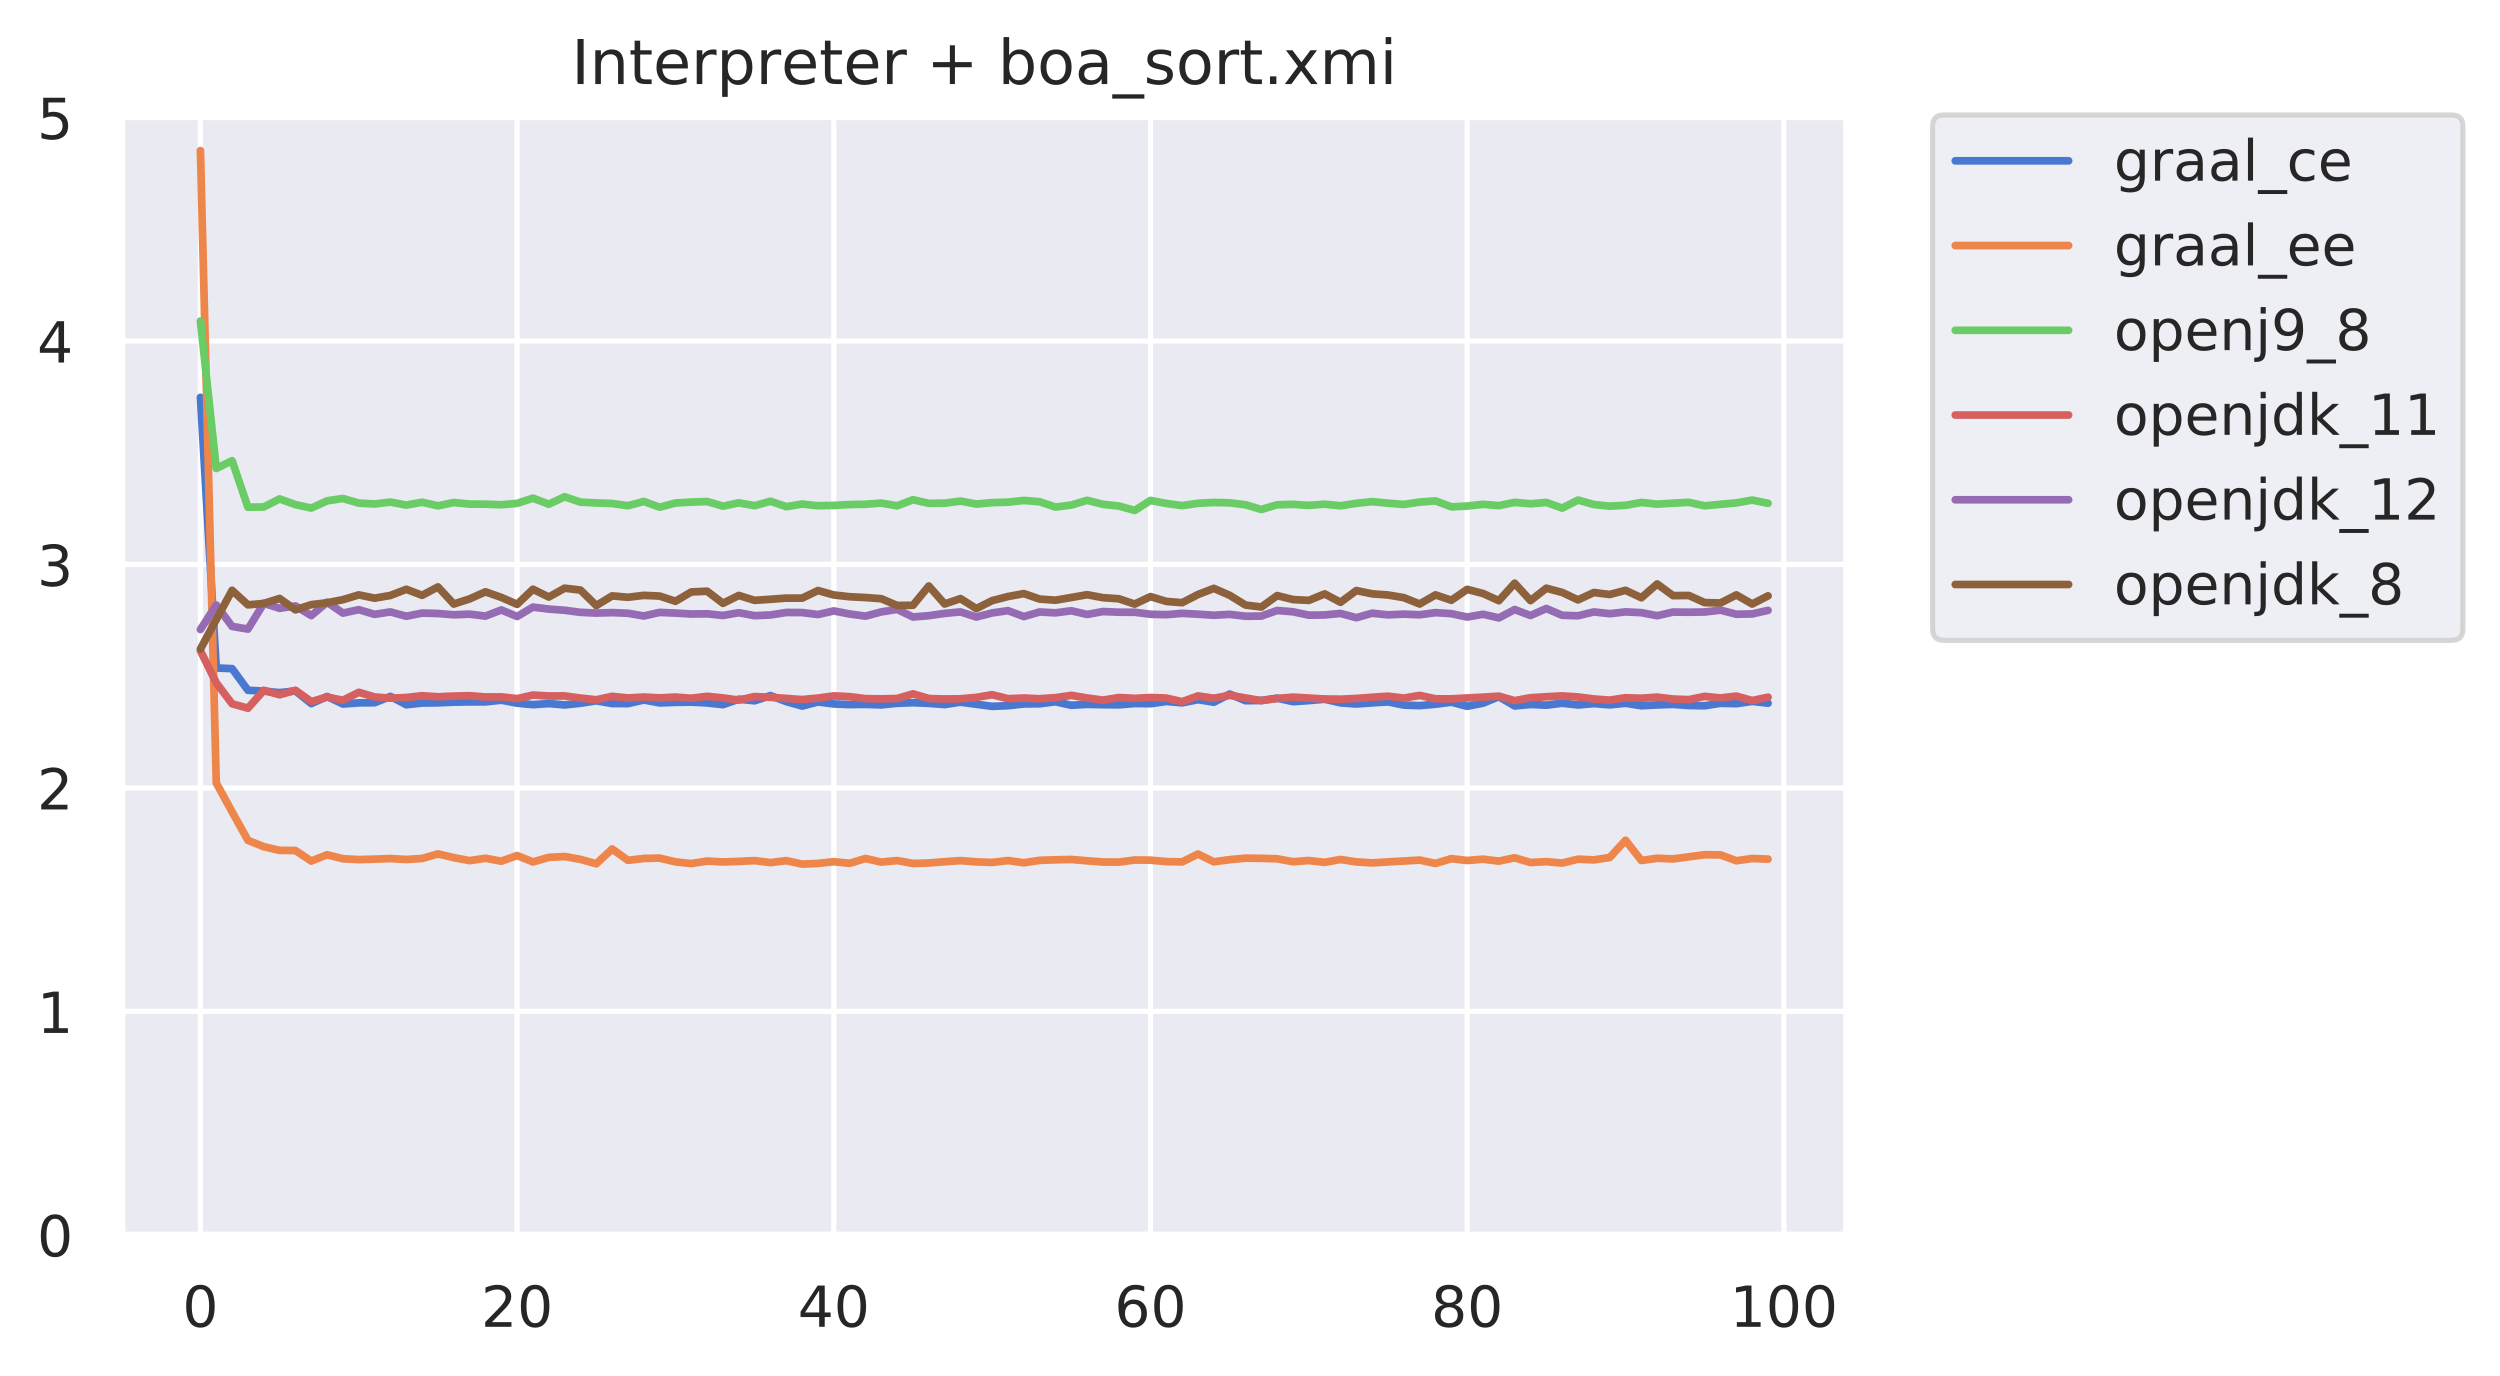 <?xml version="1.0" encoding="utf-8" standalone="no"?>
<!DOCTYPE svg PUBLIC "-//W3C//DTD SVG 1.1//EN"
  "http://www.w3.org/Graphics/SVG/1.1/DTD/svg11.dtd">
<!-- Created with matplotlib (https://matplotlib.org/) -->
<svg height="267.104pt" version="1.1" viewBox="0 0 485.399 267.104" width="485.399pt" xmlns="http://www.w3.org/2000/svg" xmlns:xlink="http://www.w3.org/1999/xlink">
 <defs>
  <style type="text/css">
*{stroke-linecap:butt;stroke-linejoin:round;}
  </style>
 </defs>
 <g id="figure_1">
  <g id="patch_1">
   <path d="M 0 267.104 
L 485.399 267.104 
L 485.399 0 
L 0 0 
z
" style="fill:#ffffff;"/>
  </g>
  <g id="axes_1">
   <g id="patch_2">
    <path d="M 23.699 239.758 
L 358.499 239.758 
L 358.499 22.318 
L 23.699 22.318 
z
" style="fill:#eaeaf2;"/>
   </g>
   <g id="matplotlib.axis_1">
    <g id="xtick_1">
     <g id="line2d_1">
      <path clip-path="url(#pc910344247)" d="M 38.917 239.758 
L 38.917 22.318 
" style="fill:none;stroke:#ffffff;stroke-linecap:round;"/>
     </g>
     <g id="text_1">
      <!-- 0 -->
      <defs>
       <path d="M 31.781 66.406 
Q 24.172 66.406 20.328 58.906 
Q 16.5 51.422 16.5 36.375 
Q 16.5 21.391 20.328 13.891 
Q 24.172 6.391 31.781 6.391 
Q 39.453 6.391 43.281 13.891 
Q 47.125 21.391 47.125 36.375 
Q 47.125 51.422 43.281 58.906 
Q 39.453 66.406 31.781 66.406 
z
M 31.781 74.219 
Q 44.047 74.219 50.516 64.516 
Q 56.984 54.828 56.984 36.375 
Q 56.984 17.969 50.516 8.266 
Q 44.047 -1.422 31.781 -1.422 
Q 19.531 -1.422 13.062 8.266 
Q 6.594 17.969 6.594 36.375 
Q 6.594 54.828 13.062 64.516 
Q 19.531 74.219 31.781 74.219 
z
" id="DejaVuSans-48"/>
      </defs>
      <g style="fill:#262626;" transform="translate(35.418 257.616)scale(0.11 -0.11)">
       <use xlink:href="#DejaVuSans-48"/>
      </g>
     </g>
    </g>
    <g id="xtick_2">
     <g id="line2d_2">
      <path clip-path="url(#pc910344247)" d="M 100.405 239.758 
L 100.405 22.318 
" style="fill:none;stroke:#ffffff;stroke-linecap:round;"/>
     </g>
     <g id="text_2">
      <!-- 20 -->
      <defs>
       <path d="M 19.188 8.297 
L 53.609 8.297 
L 53.609 0 
L 7.328 0 
L 7.328 8.297 
Q 12.938 14.109 22.625 23.891 
Q 32.328 33.688 34.812 36.531 
Q 39.547 41.844 41.422 45.531 
Q 43.312 49.219 43.312 52.781 
Q 43.312 58.594 39.234 62.25 
Q 35.156 65.922 28.609 65.922 
Q 23.969 65.922 18.812 64.312 
Q 13.672 62.703 7.812 59.422 
L 7.812 69.391 
Q 13.766 71.781 18.938 73 
Q 24.125 74.219 28.422 74.219 
Q 39.75 74.219 46.484 68.547 
Q 53.219 62.891 53.219 53.422 
Q 53.219 48.922 51.531 44.891 
Q 49.859 40.875 45.406 35.406 
Q 44.188 33.984 37.641 27.219 
Q 31.109 20.453 19.188 8.297 
z
" id="DejaVuSans-50"/>
      </defs>
      <g style="fill:#262626;" transform="translate(93.406 257.616)scale(0.11 -0.11)">
       <use xlink:href="#DejaVuSans-50"/>
       <use x="63.623" xlink:href="#DejaVuSans-48"/>
      </g>
     </g>
    </g>
    <g id="xtick_3">
     <g id="line2d_3">
      <path clip-path="url(#pc910344247)" d="M 161.892 239.758 
L 161.892 22.318 
" style="fill:none;stroke:#ffffff;stroke-linecap:round;"/>
     </g>
     <g id="text_3">
      <!-- 40 -->
      <defs>
       <path d="M 37.797 64.312 
L 12.891 25.391 
L 37.797 25.391 
z
M 35.203 72.906 
L 47.609 72.906 
L 47.609 25.391 
L 58.016 25.391 
L 58.016 17.188 
L 47.609 17.188 
L 47.609 0 
L 37.797 0 
L 37.797 17.188 
L 4.891 17.188 
L 4.891 26.703 
z
" id="DejaVuSans-52"/>
      </defs>
      <g style="fill:#262626;" transform="translate(154.893 257.616)scale(0.11 -0.11)">
       <use xlink:href="#DejaVuSans-52"/>
       <use x="63.623" xlink:href="#DejaVuSans-48"/>
      </g>
     </g>
    </g>
    <g id="xtick_4">
     <g id="line2d_4">
      <path clip-path="url(#pc910344247)" d="M 223.38 239.758 
L 223.38 22.318 
" style="fill:none;stroke:#ffffff;stroke-linecap:round;"/>
     </g>
     <g id="text_4">
      <!-- 60 -->
      <defs>
       <path d="M 33.016 40.375 
Q 26.375 40.375 22.484 35.828 
Q 18.609 31.297 18.609 23.391 
Q 18.609 15.531 22.484 10.953 
Q 26.375 6.391 33.016 6.391 
Q 39.656 6.391 43.531 10.953 
Q 47.406 15.531 47.406 23.391 
Q 47.406 31.297 43.531 35.828 
Q 39.656 40.375 33.016 40.375 
z
M 52.594 71.297 
L 52.594 62.312 
Q 48.875 64.062 45.094 64.984 
Q 41.312 65.922 37.594 65.922 
Q 27.828 65.922 22.672 59.328 
Q 17.531 52.734 16.797 39.406 
Q 19.672 43.656 24.016 45.922 
Q 28.375 48.188 33.594 48.188 
Q 44.578 48.188 50.953 41.516 
Q 57.328 34.859 57.328 23.391 
Q 57.328 12.156 50.688 5.359 
Q 44.047 -1.422 33.016 -1.422 
Q 20.359 -1.422 13.672 8.266 
Q 6.984 17.969 6.984 36.375 
Q 6.984 53.656 15.188 63.938 
Q 23.391 74.219 37.203 74.219 
Q 40.922 74.219 44.703 73.484 
Q 48.484 72.75 52.594 71.297 
z
" id="DejaVuSans-54"/>
      </defs>
      <g style="fill:#262626;" transform="translate(216.381 257.616)scale(0.11 -0.11)">
       <use xlink:href="#DejaVuSans-54"/>
       <use x="63.623" xlink:href="#DejaVuSans-48"/>
      </g>
     </g>
    </g>
    <g id="xtick_5">
     <g id="line2d_5">
      <path clip-path="url(#pc910344247)" d="M 284.867 239.758 
L 284.867 22.318 
" style="fill:none;stroke:#ffffff;stroke-linecap:round;"/>
     </g>
     <g id="text_5">
      <!-- 80 -->
      <defs>
       <path d="M 31.781 34.625 
Q 24.75 34.625 20.719 30.859 
Q 16.703 27.094 16.703 20.516 
Q 16.703 13.922 20.719 10.156 
Q 24.75 6.391 31.781 6.391 
Q 38.812 6.391 42.859 10.172 
Q 46.922 13.969 46.922 20.516 
Q 46.922 27.094 42.891 30.859 
Q 38.875 34.625 31.781 34.625 
z
M 21.922 38.812 
Q 15.578 40.375 12.031 44.719 
Q 8.5 49.078 8.5 55.328 
Q 8.5 64.062 14.719 69.141 
Q 20.953 74.219 31.781 74.219 
Q 42.672 74.219 48.875 69.141 
Q 55.078 64.062 55.078 55.328 
Q 55.078 49.078 51.531 44.719 
Q 48 40.375 41.703 38.812 
Q 48.828 37.156 52.797 32.312 
Q 56.781 27.484 56.781 20.516 
Q 56.781 9.906 50.312 4.234 
Q 43.844 -1.422 31.781 -1.422 
Q 19.734 -1.422 13.25 4.234 
Q 6.781 9.906 6.781 20.516 
Q 6.781 27.484 10.781 32.312 
Q 14.797 37.156 21.922 38.812 
z
M 18.312 54.391 
Q 18.312 48.734 21.844 45.562 
Q 25.391 42.391 31.781 42.391 
Q 38.141 42.391 41.719 45.562 
Q 45.312 48.734 45.312 54.391 
Q 45.312 60.062 41.719 63.234 
Q 38.141 66.406 31.781 66.406 
Q 25.391 66.406 21.844 63.234 
Q 18.312 60.062 18.312 54.391 
z
" id="DejaVuSans-56"/>
      </defs>
      <g style="fill:#262626;" transform="translate(277.869 257.616)scale(0.11 -0.11)">
       <use xlink:href="#DejaVuSans-56"/>
       <use x="63.623" xlink:href="#DejaVuSans-48"/>
      </g>
     </g>
    </g>
    <g id="xtick_6">
     <g id="line2d_6">
      <path clip-path="url(#pc910344247)" d="M 346.355 239.758 
L 346.355 22.318 
" style="fill:none;stroke:#ffffff;stroke-linecap:round;"/>
     </g>
     <g id="text_6">
      <!-- 100 -->
      <defs>
       <path d="M 12.406 8.297 
L 28.516 8.297 
L 28.516 63.922 
L 10.984 60.406 
L 10.984 69.391 
L 28.422 72.906 
L 38.281 72.906 
L 38.281 8.297 
L 54.391 8.297 
L 54.391 0 
L 12.406 0 
z
" id="DejaVuSans-49"/>
      </defs>
      <g style="fill:#262626;" transform="translate(335.857 257.616)scale(0.11 -0.11)">
       <use xlink:href="#DejaVuSans-49"/>
       <use x="63.623" xlink:href="#DejaVuSans-48"/>
       <use x="127.246" xlink:href="#DejaVuSans-48"/>
      </g>
     </g>
    </g>
   </g>
   <g id="matplotlib.axis_2">
    <g id="ytick_1">
     <g id="line2d_7">
      <path clip-path="url(#pc910344247)" d="M 23.699 239.758 
L 358.499 239.758 
" style="fill:none;stroke:#ffffff;stroke-linecap:round;"/>
     </g>
     <g id="text_7">
      <!-- 0 -->
      <g style="fill:#262626;" transform="translate(7.2 243.937)scale(0.11 -0.11)">
       <use xlink:href="#DejaVuSans-48"/>
      </g>
     </g>
    </g>
    <g id="ytick_2">
     <g id="line2d_8">
      <path clip-path="url(#pc910344247)" d="M 23.699 196.371 
L 358.499 196.371 
" style="fill:none;stroke:#ffffff;stroke-linecap:round;"/>
     </g>
     <g id="text_8">
      <!-- 1 -->
      <g style="fill:#262626;" transform="translate(7.2 200.55)scale(0.11 -0.11)">
       <use xlink:href="#DejaVuSans-49"/>
      </g>
     </g>
    </g>
    <g id="ytick_3">
     <g id="line2d_9">
      <path clip-path="url(#pc910344247)" d="M 23.699 152.984 
L 358.499 152.984 
" style="fill:none;stroke:#ffffff;stroke-linecap:round;"/>
     </g>
     <g id="text_9">
      <!-- 2 -->
      <g style="fill:#262626;" transform="translate(7.2 157.163)scale(0.11 -0.11)">
       <use xlink:href="#DejaVuSans-50"/>
      </g>
     </g>
    </g>
    <g id="ytick_4">
     <g id="line2d_10">
      <path clip-path="url(#pc910344247)" d="M 23.699 109.597 
L 358.499 109.597 
" style="fill:none;stroke:#ffffff;stroke-linecap:round;"/>
     </g>
     <g id="text_10">
      <!-- 3 -->
      <defs>
       <path d="M 40.578 39.312 
Q 47.656 37.797 51.625 33 
Q 55.609 28.219 55.609 21.188 
Q 55.609 10.406 48.188 4.484 
Q 40.766 -1.422 27.094 -1.422 
Q 22.516 -1.422 17.656 -0.516 
Q 12.797 0.391 7.625 2.203 
L 7.625 11.719 
Q 11.719 9.328 16.594 8.109 
Q 21.484 6.891 26.812 6.891 
Q 36.078 6.891 40.938 10.547 
Q 45.797 14.203 45.797 21.188 
Q 45.797 27.641 41.281 31.266 
Q 36.766 34.906 28.719 34.906 
L 20.219 34.906 
L 20.219 43.016 
L 29.109 43.016 
Q 36.375 43.016 40.234 45.922 
Q 44.094 48.828 44.094 54.297 
Q 44.094 59.906 40.109 62.906 
Q 36.141 65.922 28.719 65.922 
Q 24.656 65.922 20.016 65.031 
Q 15.375 64.156 9.812 62.312 
L 9.812 71.094 
Q 15.438 72.656 20.344 73.438 
Q 25.25 74.219 29.594 74.219 
Q 40.828 74.219 47.359 69.109 
Q 53.906 64.016 53.906 55.328 
Q 53.906 49.266 50.438 45.094 
Q 46.969 40.922 40.578 39.312 
z
" id="DejaVuSans-51"/>
      </defs>
      <g style="fill:#262626;" transform="translate(7.2 113.776)scale(0.11 -0.11)">
       <use xlink:href="#DejaVuSans-51"/>
      </g>
     </g>
    </g>
    <g id="ytick_5">
     <g id="line2d_11">
      <path clip-path="url(#pc910344247)" d="M 23.699 66.21 
L 358.499 66.21 
" style="fill:none;stroke:#ffffff;stroke-linecap:round;"/>
     </g>
     <g id="text_11">
      <!-- 4 -->
      <g style="fill:#262626;" transform="translate(7.2 70.389)scale(0.11 -0.11)">
       <use xlink:href="#DejaVuSans-52"/>
      </g>
     </g>
    </g>
    <g id="ytick_6">
     <g id="line2d_12">
      <path clip-path="url(#pc910344247)" d="M 23.699 22.823 
L 358.499 22.823 
" style="fill:none;stroke:#ffffff;stroke-linecap:round;"/>
     </g>
     <g id="text_12">
      <!-- 5 -->
      <defs>
       <path d="M 10.797 72.906 
L 49.516 72.906 
L 49.516 64.594 
L 19.828 64.594 
L 19.828 46.734 
Q 21.969 47.469 24.109 47.828 
Q 26.266 48.188 28.422 48.188 
Q 40.625 48.188 47.75 41.5 
Q 54.891 34.812 54.891 23.391 
Q 54.891 11.625 47.562 5.094 
Q 40.234 -1.422 26.906 -1.422 
Q 22.312 -1.422 17.547 -0.641 
Q 12.797 0.141 7.719 1.703 
L 7.719 11.625 
Q 12.109 9.234 16.797 8.062 
Q 21.484 6.891 26.703 6.891 
Q 35.156 6.891 40.078 11.328 
Q 45.016 15.766 45.016 23.391 
Q 45.016 31 40.078 35.438 
Q 35.156 39.891 26.703 39.891 
Q 22.75 39.891 18.812 39.016 
Q 14.891 38.141 10.797 36.281 
z
" id="DejaVuSans-53"/>
      </defs>
      <g style="fill:#262626;" transform="translate(7.2 27.002)scale(0.11 -0.11)">
       <use xlink:href="#DejaVuSans-53"/>
      </g>
     </g>
    </g>
   </g>
   <g id="line2d_13">
    <path clip-path="url(#pc910344247)" d="M 38.917 77.157 
L 41.991 129.691 
L 45.066 129.825 
L 48.14 134.023 
L 51.214 134.185 
L 54.289 134.484 
L 57.363 134.144 
L 60.438 136.612 
L 63.512 135.232 
L 66.586 136.691 
L 69.661 136.465 
L 72.735 136.441 
L 75.809 135.214 
L 78.884 136.834 
L 81.958 136.502 
L 85.033 136.462 
L 88.107 136.332 
L 91.181 136.271 
L 94.256 136.274 
L 97.33 135.948 
L 100.405 136.524 
L 103.479 136.814 
L 106.553 136.603 
L 109.628 136.87 
L 112.702 136.542 
L 115.776 136.068 
L 118.851 136.599 
L 121.925 136.612 
L 125 135.905 
L 128.074 136.469 
L 131.148 136.368 
L 134.223 136.321 
L 137.297 136.48 
L 140.371 136.818 
L 143.446 135.753 
L 146.52 136.063 
L 149.595 135.054 
L 152.669 136.22 
L 155.743 137.09 
L 158.818 136.294 
L 161.892 136.676 
L 164.967 136.799 
L 168.041 136.763 
L 171.115 136.86 
L 174.19 136.545 
L 177.264 136.433 
L 180.338 136.563 
L 183.413 136.795 
L 186.487 136.331 
L 189.562 136.737 
L 192.636 137.148 
L 195.71 137.018 
L 198.785 136.678 
L 201.859 136.641 
L 204.933 136.251 
L 208.008 136.937 
L 211.082 136.758 
L 214.157 136.818 
L 217.231 136.85 
L 220.305 136.59 
L 223.38 136.633 
L 226.454 136.195 
L 229.529 136.461 
L 232.603 135.846 
L 235.677 136.346 
L 238.752 134.76 
L 241.826 136.045 
L 244.9 136.003 
L 247.975 135.551 
L 251.049 136.234 
L 254.124 136.025 
L 257.198 135.761 
L 260.272 136.463 
L 263.347 136.683 
L 266.421 136.464 
L 269.495 136.279 
L 272.57 136.897 
L 275.644 137.005 
L 278.719 136.733 
L 281.793 136.333 
L 284.867 137.137 
L 287.942 136.528 
L 291.016 135.269 
L 294.09 137.064 
L 297.165 136.776 
L 300.239 136.915 
L 303.314 136.536 
L 306.388 136.874 
L 309.462 136.608 
L 312.537 136.85 
L 315.611 136.543 
L 318.686 137.027 
L 321.76 136.865 
L 324.834 136.76 
L 327.909 136.981 
L 330.983 137.032 
L 334.057 136.549 
L 337.132 136.628 
L 340.206 136.184 
L 343.281 136.529 
" style="fill:none;stroke:#4878d0;stroke-linecap:round;stroke-width:1.5;"/>
   </g>
   <g id="line2d_14">
    <path clip-path="url(#pc910344247)" d="M 38.917 29.245 
L 41.991 152.013 
L 45.066 157.638 
L 48.14 163.164 
L 51.214 164.4 
L 54.289 165.108 
L 57.363 165.134 
L 60.438 167.18 
L 63.512 165.958 
L 66.586 166.734 
L 69.661 166.898 
L 72.735 166.808 
L 75.809 166.696 
L 78.884 166.876 
L 81.958 166.684 
L 85.033 165.797 
L 88.107 166.518 
L 91.181 167.099 
L 94.256 166.641 
L 97.33 167.205 
L 100.405 166.112 
L 103.479 167.352 
L 106.553 166.472 
L 109.628 166.3 
L 112.702 166.859 
L 115.776 167.702 
L 118.851 164.837 
L 121.925 167.038 
L 125 166.68 
L 128.074 166.609 
L 131.148 167.34 
L 134.223 167.666 
L 137.297 167.183 
L 140.371 167.359 
L 143.446 167.247 
L 146.52 167.097 
L 149.595 167.482 
L 152.669 167.1 
L 155.743 167.777 
L 158.818 167.642 
L 161.892 167.309 
L 164.967 167.619 
L 168.041 166.687 
L 171.115 167.387 
L 174.19 167.087 
L 177.264 167.648 
L 180.338 167.555 
L 183.413 167.312 
L 186.487 167.096 
L 189.562 167.334 
L 192.636 167.453 
L 195.71 167.078 
L 198.785 167.514 
L 201.859 167.048 
L 204.933 166.938 
L 208.008 166.873 
L 211.082 167.131 
L 214.157 167.368 
L 217.231 167.385 
L 220.305 166.981 
L 223.38 167.009 
L 226.454 167.286 
L 229.529 167.341 
L 232.603 165.823 
L 235.677 167.328 
L 238.752 166.909 
L 241.826 166.621 
L 244.9 166.657 
L 247.975 166.745 
L 251.049 167.315 
L 254.124 167.078 
L 257.198 167.435 
L 260.272 166.873 
L 263.347 167.342 
L 266.421 167.537 
L 269.495 167.347 
L 272.57 167.172 
L 275.644 166.996 
L 278.719 167.643 
L 281.793 166.718 
L 284.867 167.075 
L 287.942 166.82 
L 291.016 167.197 
L 294.09 166.547 
L 297.165 167.464 
L 300.239 167.304 
L 303.314 167.572 
L 306.388 166.817 
L 309.462 166.955 
L 312.537 166.491 
L 315.611 163.149 
L 318.686 167.071 
L 321.76 166.64 
L 324.834 166.77 
L 327.909 166.359 
L 330.983 165.948 
L 334.057 165.986 
L 337.132 167.122 
L 340.206 166.684 
L 343.281 166.806 
" style="fill:none;stroke:#ee854a;stroke-linecap:round;stroke-width:1.5;"/>
   </g>
   <g id="line2d_15">
    <path clip-path="url(#pc910344247)" d="M 38.917 62.341 
L 41.991 90.955 
L 45.066 89.452 
L 48.14 98.489 
L 51.214 98.434 
L 54.289 96.87 
L 57.363 97.977 
L 60.438 98.647 
L 63.512 97.242 
L 66.586 96.786 
L 69.661 97.685 
L 72.735 97.847 
L 75.809 97.483 
L 78.884 98.065 
L 81.958 97.511 
L 85.033 98.208 
L 88.107 97.567 
L 91.181 97.875 
L 94.256 97.889 
L 97.33 98.002 
L 100.405 97.736 
L 103.479 96.721 
L 106.553 97.901 
L 109.628 96.455 
L 112.702 97.493 
L 115.776 97.65 
L 118.851 97.765 
L 121.925 98.19 
L 125 97.358 
L 128.074 98.476 
L 131.148 97.66 
L 134.223 97.491 
L 137.297 97.376 
L 140.371 98.276 
L 143.446 97.632 
L 146.52 98.184 
L 149.595 97.325 
L 152.669 98.373 
L 155.743 97.865 
L 158.818 98.194 
L 161.892 98.127 
L 164.967 97.961 
L 168.041 97.905 
L 171.115 97.681 
L 174.19 98.21 
L 177.264 97.03 
L 180.338 97.728 
L 183.413 97.698 
L 186.487 97.289 
L 189.562 97.867 
L 192.636 97.586 
L 195.71 97.504 
L 198.785 97.166 
L 201.859 97.418 
L 204.933 98.453 
L 208.008 98.058 
L 211.082 97.142 
L 214.157 97.919 
L 217.231 98.249 
L 220.305 99.113 
L 223.38 97.159 
L 226.454 97.752 
L 229.529 98.172 
L 232.603 97.714 
L 235.677 97.563 
L 238.752 97.63 
L 241.826 98.004 
L 244.9 98.918 
L 247.975 98.007 
L 251.049 97.927 
L 254.124 98.123 
L 257.198 97.89 
L 260.272 98.206 
L 263.347 97.716 
L 266.421 97.402 
L 269.495 97.693 
L 272.57 97.939 
L 275.644 97.485 
L 278.719 97.25 
L 281.793 98.412 
L 284.867 98.255 
L 287.942 97.918 
L 291.016 98.175 
L 294.09 97.539 
L 297.165 97.813 
L 300.239 97.551 
L 303.314 98.652 
L 306.388 97.095 
L 309.462 97.957 
L 312.537 98.273 
L 315.611 98.111 
L 318.686 97.556 
L 321.76 97.886 
L 324.834 97.695 
L 327.909 97.533 
L 330.983 98.207 
L 334.057 97.915 
L 337.132 97.639 
L 340.206 97.095 
L 343.281 97.721 
" style="fill:none;stroke:#6acc64;stroke-linecap:round;stroke-width:1.5;"/>
   </g>
   <g id="line2d_16">
    <path clip-path="url(#pc910344247)" d="M 38.917 126.36 
L 41.991 132.575 
L 45.066 136.652 
L 48.14 137.502 
L 51.214 134.038 
L 54.289 134.893 
L 57.363 134.023 
L 60.438 136.221 
L 63.512 135.347 
L 66.586 135.962 
L 69.661 134.423 
L 72.735 135.324 
L 75.809 135.56 
L 78.884 135.433 
L 81.958 135.09 
L 85.033 135.288 
L 88.107 135.151 
L 91.181 135.084 
L 94.256 135.323 
L 97.33 135.307 
L 100.405 135.65 
L 103.479 134.953 
L 106.553 135.138 
L 109.628 135.123 
L 112.702 135.537 
L 115.776 135.869 
L 118.851 135.203 
L 121.925 135.516 
L 125 135.342 
L 128.074 135.503 
L 131.148 135.345 
L 134.223 135.573 
L 137.297 135.199 
L 140.371 135.506 
L 143.446 135.935 
L 146.52 135.24 
L 149.595 135.392 
L 152.669 135.611 
L 155.743 135.825 
L 158.818 135.538 
L 161.892 135.114 
L 164.967 135.263 
L 168.041 135.647 
L 171.115 135.69 
L 174.19 135.623 
L 177.264 134.719 
L 180.338 135.624 
L 183.413 135.71 
L 186.487 135.68 
L 189.562 135.401 
L 192.636 134.883 
L 195.71 135.66 
L 198.785 135.536 
L 201.859 135.669 
L 204.933 135.457 
L 208.008 135.013 
L 211.082 135.523 
L 214.157 135.934 
L 217.231 135.434 
L 220.305 135.594 
L 223.38 135.429 
L 226.454 135.539 
L 229.529 136.242 
L 232.603 135.124 
L 235.677 135.567 
L 238.752 135.001 
L 241.826 135.523 
L 244.9 136.032 
L 247.975 135.619 
L 251.049 135.357 
L 254.124 135.539 
L 257.198 135.719 
L 260.272 135.758 
L 263.347 135.617 
L 266.421 135.38 
L 269.495 135.177 
L 272.57 135.542 
L 275.644 135.022 
L 278.719 135.683 
L 281.793 135.69 
L 284.867 135.517 
L 287.942 135.365 
L 291.016 135.171 
L 294.09 136.038 
L 297.165 135.467 
L 300.239 135.28 
L 303.314 135.115 
L 306.388 135.323 
L 309.462 135.714 
L 312.537 135.942 
L 315.611 135.47 
L 318.686 135.57 
L 321.76 135.355 
L 324.834 135.723 
L 327.909 135.843 
L 330.983 135.21 
L 334.057 135.519 
L 337.132 135.154 
L 340.206 136.02 
L 343.281 135.366 
" style="fill:none;stroke:#d65f5f;stroke-linecap:round;stroke-width:1.5;"/>
   </g>
   <g id="line2d_17">
    <path clip-path="url(#pc910344247)" d="M 38.917 122.218 
L 41.991 117.471 
L 45.066 121.625 
L 48.14 122.147 
L 51.214 117.137 
L 54.289 118.112 
L 57.363 117.65 
L 60.438 119.523 
L 63.512 116.928 
L 66.586 119.039 
L 69.661 118.372 
L 72.735 119.282 
L 75.809 118.807 
L 78.884 119.649 
L 81.958 119.034 
L 85.033 119.114 
L 88.107 119.369 
L 91.181 119.241 
L 94.256 119.618 
L 97.33 118.43 
L 100.405 119.696 
L 103.479 117.874 
L 106.553 118.26 
L 109.628 118.488 
L 112.702 118.891 
L 115.776 119.033 
L 118.851 118.945 
L 121.925 119.07 
L 125 119.599 
L 128.074 118.904 
L 131.148 119.035 
L 134.223 119.218 
L 137.297 119.178 
L 140.371 119.496 
L 143.446 118.965 
L 146.52 119.538 
L 149.595 119.401 
L 152.669 118.918 
L 155.743 118.937 
L 158.818 119.316 
L 161.892 118.618 
L 164.967 119.209 
L 168.041 119.63 
L 171.115 118.805 
L 174.19 118.323 
L 177.264 119.797 
L 180.338 119.539 
L 183.413 119.095 
L 186.487 118.806 
L 189.562 119.799 
L 192.636 119.006 
L 195.71 118.568 
L 198.785 119.71 
L 201.859 118.82 
L 204.933 118.989 
L 208.008 118.587 
L 211.082 119.297 
L 214.157 118.735 
L 217.231 118.868 
L 220.305 118.877 
L 223.38 119.265 
L 226.454 119.344 
L 229.529 119.086 
L 232.603 119.253 
L 235.677 119.456 
L 238.752 119.284 
L 241.826 119.647 
L 244.9 119.62 
L 247.975 118.535 
L 251.049 118.785 
L 254.124 119.441 
L 257.198 119.4 
L 260.272 119.102 
L 263.347 119.935 
L 266.421 119.061 
L 269.495 119.382 
L 272.57 119.237 
L 275.644 119.365 
L 278.719 118.944 
L 281.793 119.15 
L 284.867 119.806 
L 287.942 119.266 
L 291.016 119.969 
L 294.09 118.353 
L 297.165 119.504 
L 300.239 118.15 
L 303.314 119.466 
L 306.388 119.558 
L 309.462 118.81 
L 312.537 119.151 
L 315.611 118.806 
L 318.686 118.953 
L 321.76 119.543 
L 324.834 118.84 
L 327.909 118.871 
L 330.983 118.824 
L 334.057 118.467 
L 337.132 119.261 
L 340.206 119.194 
L 343.281 118.508 
" style="fill:none;stroke:#956cb4;stroke-linecap:round;stroke-width:1.5;"/>
   </g>
   <g id="line2d_18">
    <path clip-path="url(#pc910344247)" d="M 38.917 126.004 
L 41.991 120.297 
L 45.066 114.618 
L 48.14 117.436 
L 51.214 117.167 
L 54.289 116.196 
L 57.363 118.406 
L 60.438 117.393 
L 63.512 117.033 
L 66.586 116.431 
L 69.661 115.502 
L 72.735 116.142 
L 75.809 115.611 
L 78.884 114.416 
L 81.958 115.584 
L 85.033 113.958 
L 88.107 117.276 
L 91.181 116.281 
L 94.256 114.908 
L 97.33 115.988 
L 100.405 117.338 
L 103.479 114.405 
L 106.553 115.916 
L 109.628 114.206 
L 112.702 114.562 
L 115.776 117.572 
L 118.851 115.694 
L 121.925 115.967 
L 125 115.594 
L 128.074 115.734 
L 131.148 116.744 
L 134.223 114.928 
L 137.297 114.791 
L 140.371 117.14 
L 143.446 115.613 
L 146.52 116.568 
L 149.595 116.355 
L 152.669 116.128 
L 155.743 116.139 
L 158.818 114.655 
L 161.892 115.52 
L 164.967 115.862 
L 168.041 116.016 
L 171.115 116.249 
L 174.19 117.559 
L 177.264 117.522 
L 180.338 113.782 
L 183.413 117.268 
L 186.487 116.227 
L 189.562 118.164 
L 192.636 116.618 
L 195.71 115.822 
L 198.785 115.253 
L 201.859 116.315 
L 204.933 116.533 
L 208.008 116.005 
L 211.082 115.467 
L 214.157 116.049 
L 217.231 116.255 
L 220.305 117.292 
L 223.38 115.836 
L 226.454 116.772 
L 229.529 117.018 
L 232.603 115.434 
L 235.677 114.238 
L 238.752 115.586 
L 241.826 117.475 
L 244.9 117.857 
L 247.975 115.641 
L 251.049 116.409 
L 254.124 116.575 
L 257.198 115.308 
L 260.272 116.94 
L 263.347 114.662 
L 266.421 115.298 
L 269.495 115.523 
L 272.57 116.04 
L 275.644 117.267 
L 278.719 115.502 
L 281.793 116.543 
L 284.867 114.43 
L 287.942 115.229 
L 291.016 116.628 
L 294.09 113.234 
L 297.165 116.608 
L 300.239 114.206 
L 303.314 115.028 
L 306.388 116.472 
L 309.462 115.043 
L 312.537 115.426 
L 315.611 114.615 
L 318.686 116.055 
L 321.76 113.385 
L 324.834 115.646 
L 327.909 115.617 
L 330.983 117.007 
L 334.057 117.07 
L 337.132 115.511 
L 340.206 117.274 
L 343.281 115.693 
" style="fill:none;stroke:#8c613c;stroke-linecap:round;stroke-width:1.5;"/>
   </g>
   <g id="patch_3">
    <path d="M 23.699 239.758 
L 23.699 22.318 
" style="fill:none;stroke:#ffffff;stroke-linecap:square;stroke-linejoin:miter;stroke-width:1.25;"/>
   </g>
   <g id="patch_4">
    <path d="M 358.499 239.758 
L 358.499 22.318 
" style="fill:none;stroke:#ffffff;stroke-linecap:square;stroke-linejoin:miter;stroke-width:1.25;"/>
   </g>
   <g id="patch_5">
    <path d="M 23.699 239.758 
L 358.499 239.758 
" style="fill:none;stroke:#ffffff;stroke-linecap:square;stroke-linejoin:miter;stroke-width:1.25;"/>
   </g>
   <g id="patch_6">
    <path d="M 23.699 22.318 
L 358.499 22.318 
" style="fill:none;stroke:#ffffff;stroke-linecap:square;stroke-linejoin:miter;stroke-width:1.25;"/>
   </g>
   <g id="text_13">
    <!-- Interpreter + boa_sort.xmi -->
    <defs>
     <path d="M 9.812 72.906 
L 19.672 72.906 
L 19.672 0 
L 9.812 0 
z
" id="DejaVuSans-73"/>
     <path d="M 54.891 33.016 
L 54.891 0 
L 45.906 0 
L 45.906 32.719 
Q 45.906 40.484 42.875 44.328 
Q 39.844 48.188 33.797 48.188 
Q 26.516 48.188 22.312 43.547 
Q 18.109 38.922 18.109 30.906 
L 18.109 0 
L 9.078 0 
L 9.078 54.688 
L 18.109 54.688 
L 18.109 46.188 
Q 21.344 51.125 25.703 53.562 
Q 30.078 56 35.797 56 
Q 45.219 56 50.047 50.172 
Q 54.891 44.344 54.891 33.016 
z
" id="DejaVuSans-110"/>
     <path d="M 18.312 70.219 
L 18.312 54.688 
L 36.812 54.688 
L 36.812 47.703 
L 18.312 47.703 
L 18.312 18.016 
Q 18.312 11.328 20.141 9.422 
Q 21.969 7.516 27.594 7.516 
L 36.812 7.516 
L 36.812 0 
L 27.594 0 
Q 17.188 0 13.234 3.875 
Q 9.281 7.766 9.281 18.016 
L 9.281 47.703 
L 2.688 47.703 
L 2.688 54.688 
L 9.281 54.688 
L 9.281 70.219 
z
" id="DejaVuSans-116"/>
     <path d="M 56.203 29.594 
L 56.203 25.203 
L 14.891 25.203 
Q 15.484 15.922 20.484 11.062 
Q 25.484 6.203 34.422 6.203 
Q 39.594 6.203 44.453 7.469 
Q 49.312 8.734 54.109 11.281 
L 54.109 2.781 
Q 49.266 0.734 44.188 -0.344 
Q 39.109 -1.422 33.891 -1.422 
Q 20.797 -1.422 13.156 6.188 
Q 5.516 13.812 5.516 26.812 
Q 5.516 40.234 12.766 48.109 
Q 20.016 56 32.328 56 
Q 43.359 56 49.781 48.891 
Q 56.203 41.797 56.203 29.594 
z
M 47.219 32.234 
Q 47.125 39.594 43.094 43.984 
Q 39.062 48.391 32.422 48.391 
Q 24.906 48.391 20.391 44.141 
Q 15.875 39.891 15.188 32.172 
z
" id="DejaVuSans-101"/>
     <path d="M 41.109 46.297 
Q 39.594 47.172 37.812 47.578 
Q 36.031 48 33.891 48 
Q 26.266 48 22.188 43.047 
Q 18.109 38.094 18.109 28.812 
L 18.109 0 
L 9.078 0 
L 9.078 54.688 
L 18.109 54.688 
L 18.109 46.188 
Q 20.953 51.172 25.484 53.578 
Q 30.031 56 36.531 56 
Q 37.453 56 38.578 55.875 
Q 39.703 55.766 41.062 55.516 
z
" id="DejaVuSans-114"/>
     <path d="M 18.109 8.203 
L 18.109 -20.797 
L 9.078 -20.797 
L 9.078 54.688 
L 18.109 54.688 
L 18.109 46.391 
Q 20.953 51.266 25.266 53.625 
Q 29.594 56 35.594 56 
Q 45.562 56 51.781 48.094 
Q 58.016 40.188 58.016 27.297 
Q 58.016 14.406 51.781 6.484 
Q 45.562 -1.422 35.594 -1.422 
Q 29.594 -1.422 25.266 0.953 
Q 20.953 3.328 18.109 8.203 
z
M 48.688 27.297 
Q 48.688 37.203 44.609 42.844 
Q 40.531 48.484 33.406 48.484 
Q 26.266 48.484 22.188 42.844 
Q 18.109 37.203 18.109 27.297 
Q 18.109 17.391 22.188 11.75 
Q 26.266 6.109 33.406 6.109 
Q 40.531 6.109 44.609 11.75 
Q 48.688 17.391 48.688 27.297 
z
" id="DejaVuSans-112"/>
     <path id="DejaVuSans-32"/>
     <path d="M 46 62.703 
L 46 35.5 
L 73.188 35.5 
L 73.188 27.203 
L 46 27.203 
L 46 0 
L 37.797 0 
L 37.797 27.203 
L 10.594 27.203 
L 10.594 35.5 
L 37.797 35.5 
L 37.797 62.703 
z
" id="DejaVuSans-43"/>
     <path d="M 48.688 27.297 
Q 48.688 37.203 44.609 42.844 
Q 40.531 48.484 33.406 48.484 
Q 26.266 48.484 22.188 42.844 
Q 18.109 37.203 18.109 27.297 
Q 18.109 17.391 22.188 11.75 
Q 26.266 6.109 33.406 6.109 
Q 40.531 6.109 44.609 11.75 
Q 48.688 17.391 48.688 27.297 
z
M 18.109 46.391 
Q 20.953 51.266 25.266 53.625 
Q 29.594 56 35.594 56 
Q 45.562 56 51.781 48.094 
Q 58.016 40.188 58.016 27.297 
Q 58.016 14.406 51.781 6.484 
Q 45.562 -1.422 35.594 -1.422 
Q 29.594 -1.422 25.266 0.953 
Q 20.953 3.328 18.109 8.203 
L 18.109 0 
L 9.078 0 
L 9.078 75.984 
L 18.109 75.984 
z
" id="DejaVuSans-98"/>
     <path d="M 30.609 48.391 
Q 23.391 48.391 19.188 42.75 
Q 14.984 37.109 14.984 27.297 
Q 14.984 17.484 19.156 11.844 
Q 23.344 6.203 30.609 6.203 
Q 37.797 6.203 41.984 11.859 
Q 46.188 17.531 46.188 27.297 
Q 46.188 37.016 41.984 42.703 
Q 37.797 48.391 30.609 48.391 
z
M 30.609 56 
Q 42.328 56 49.016 48.375 
Q 55.719 40.766 55.719 27.297 
Q 55.719 13.875 49.016 6.219 
Q 42.328 -1.422 30.609 -1.422 
Q 18.844 -1.422 12.172 6.219 
Q 5.516 13.875 5.516 27.297 
Q 5.516 40.766 12.172 48.375 
Q 18.844 56 30.609 56 
z
" id="DejaVuSans-111"/>
     <path d="M 34.281 27.484 
Q 23.391 27.484 19.188 25 
Q 14.984 22.516 14.984 16.5 
Q 14.984 11.719 18.141 8.906 
Q 21.297 6.109 26.703 6.109 
Q 34.188 6.109 38.703 11.406 
Q 43.219 16.703 43.219 25.484 
L 43.219 27.484 
z
M 52.203 31.203 
L 52.203 0 
L 43.219 0 
L 43.219 8.297 
Q 40.141 3.328 35.547 0.953 
Q 30.953 -1.422 24.312 -1.422 
Q 15.922 -1.422 10.953 3.297 
Q 6 8.016 6 15.922 
Q 6 25.141 12.172 29.828 
Q 18.359 34.516 30.609 34.516 
L 43.219 34.516 
L 43.219 35.406 
Q 43.219 41.609 39.141 45 
Q 35.062 48.391 27.688 48.391 
Q 23 48.391 18.547 47.266 
Q 14.109 46.141 10.016 43.891 
L 10.016 52.203 
Q 14.938 54.109 19.578 55.047 
Q 24.219 56 28.609 56 
Q 40.484 56 46.344 49.844 
Q 52.203 43.703 52.203 31.203 
z
" id="DejaVuSans-97"/>
     <path d="M 50.984 -16.609 
L 50.984 -23.578 
L -0.984 -23.578 
L -0.984 -16.609 
z
" id="DejaVuSans-95"/>
     <path d="M 44.281 53.078 
L 44.281 44.578 
Q 40.484 46.531 36.375 47.5 
Q 32.281 48.484 27.875 48.484 
Q 21.188 48.484 17.844 46.438 
Q 14.5 44.391 14.5 40.281 
Q 14.5 37.156 16.891 35.375 
Q 19.281 33.594 26.516 31.984 
L 29.594 31.297 
Q 39.156 29.25 43.188 25.516 
Q 47.219 21.781 47.219 15.094 
Q 47.219 7.469 41.188 3.016 
Q 35.156 -1.422 24.609 -1.422 
Q 20.219 -1.422 15.453 -0.562 
Q 10.688 0.297 5.422 2 
L 5.422 11.281 
Q 10.406 8.688 15.234 7.391 
Q 20.062 6.109 24.812 6.109 
Q 31.156 6.109 34.562 8.281 
Q 37.984 10.453 37.984 14.406 
Q 37.984 18.062 35.516 20.016 
Q 33.062 21.969 24.703 23.781 
L 21.578 24.516 
Q 13.234 26.266 9.516 29.906 
Q 5.812 33.547 5.812 39.891 
Q 5.812 47.609 11.281 51.797 
Q 16.75 56 26.812 56 
Q 31.781 56 36.172 55.266 
Q 40.578 54.547 44.281 53.078 
z
" id="DejaVuSans-115"/>
     <path d="M 10.688 12.406 
L 21 12.406 
L 21 0 
L 10.688 0 
z
" id="DejaVuSans-46"/>
     <path d="M 54.891 54.688 
L 35.109 28.078 
L 55.906 0 
L 45.312 0 
L 29.391 21.484 
L 13.484 0 
L 2.875 0 
L 24.125 28.609 
L 4.688 54.688 
L 15.281 54.688 
L 29.781 35.203 
L 44.281 54.688 
z
" id="DejaVuSans-120"/>
     <path d="M 52 44.188 
Q 55.375 50.25 60.062 53.125 
Q 64.75 56 71.094 56 
Q 79.641 56 84.281 50.016 
Q 88.922 44.047 88.922 33.016 
L 88.922 0 
L 79.891 0 
L 79.891 32.719 
Q 79.891 40.578 77.094 44.375 
Q 74.312 48.188 68.609 48.188 
Q 61.625 48.188 57.562 43.547 
Q 53.516 38.922 53.516 30.906 
L 53.516 0 
L 44.484 0 
L 44.484 32.719 
Q 44.484 40.625 41.703 44.406 
Q 38.922 48.188 33.109 48.188 
Q 26.219 48.188 22.156 43.531 
Q 18.109 38.875 18.109 30.906 
L 18.109 0 
L 9.078 0 
L 9.078 54.688 
L 18.109 54.688 
L 18.109 46.188 
Q 21.188 51.219 25.484 53.609 
Q 29.781 56 35.688 56 
Q 41.656 56 45.828 52.969 
Q 50 49.953 52 44.188 
z
" id="DejaVuSans-109"/>
     <path d="M 9.422 54.688 
L 18.406 54.688 
L 18.406 0 
L 9.422 0 
z
M 9.422 75.984 
L 18.406 75.984 
L 18.406 64.594 
L 9.422 64.594 
z
" id="DejaVuSans-105"/>
    </defs>
    <g style="fill:#262626;" transform="translate(110.956 16.318)scale(0.12 -0.12)">
     <use xlink:href="#DejaVuSans-73"/>
     <use x="29.492" xlink:href="#DejaVuSans-110"/>
     <use x="92.871" xlink:href="#DejaVuSans-116"/>
     <use x="132.08" xlink:href="#DejaVuSans-101"/>
     <use x="193.604" xlink:href="#DejaVuSans-114"/>
     <use x="234.717" xlink:href="#DejaVuSans-112"/>
     <use x="298.193" xlink:href="#DejaVuSans-114"/>
     <use x="339.275" xlink:href="#DejaVuSans-101"/>
     <use x="400.799" xlink:href="#DejaVuSans-116"/>
     <use x="440.008" xlink:href="#DejaVuSans-101"/>
     <use x="501.531" xlink:href="#DejaVuSans-114"/>
     <use x="542.645" xlink:href="#DejaVuSans-32"/>
     <use x="574.432" xlink:href="#DejaVuSans-43"/>
     <use x="658.221" xlink:href="#DejaVuSans-32"/>
     <use x="690.008" xlink:href="#DejaVuSans-98"/>
     <use x="753.484" xlink:href="#DejaVuSans-111"/>
     <use x="814.666" xlink:href="#DejaVuSans-97"/>
     <use x="875.945" xlink:href="#DejaVuSans-95"/>
     <use x="925.945" xlink:href="#DejaVuSans-115"/>
     <use x="978.045" xlink:href="#DejaVuSans-111"/>
     <use x="1039.227" xlink:href="#DejaVuSans-114"/>
     <use x="1080.34" xlink:href="#DejaVuSans-116"/>
     <use x="1119.549" xlink:href="#DejaVuSans-46"/>
     <use x="1151.336" xlink:href="#DejaVuSans-120"/>
     <use x="1210.516" xlink:href="#DejaVuSans-109"/>
     <use x="1307.928" xlink:href="#DejaVuSans-105"/>
    </g>
   </g>
   <g id="legend_1">
    <g id="patch_7">
     <path d="M 377.439 124.329 
L 475.999 124.329 
Q 478.199 124.329 478.199 122.129 
L 478.199 24.518 
Q 478.199 22.318 475.999 22.318 
L 377.439 22.318 
Q 375.239 22.318 375.239 24.518 
L 375.239 122.129 
Q 375.239 124.329 377.439 124.329 
z
" style="fill:#eaeaf2;opacity:0.8;stroke:#cccccc;stroke-linejoin:miter;"/>
    </g>
    <g id="line2d_19">
     <path d="M 379.639 31.226 
L 401.639 31.226 
" style="fill:none;stroke:#4878d0;stroke-linecap:round;stroke-width:1.5;"/>
    </g>
    <g id="line2d_20"/>
    <g id="text_14">
     <!-- graal_ce -->
     <defs>
      <path d="M 45.406 27.984 
Q 45.406 37.75 41.375 43.109 
Q 37.359 48.484 30.078 48.484 
Q 22.859 48.484 18.828 43.109 
Q 14.797 37.75 14.797 27.984 
Q 14.797 18.266 18.828 12.891 
Q 22.859 7.516 30.078 7.516 
Q 37.359 7.516 41.375 12.891 
Q 45.406 18.266 45.406 27.984 
z
M 54.391 6.781 
Q 54.391 -7.172 48.188 -13.984 
Q 42 -20.797 29.203 -20.797 
Q 24.469 -20.797 20.266 -20.094 
Q 16.062 -19.391 12.109 -17.922 
L 12.109 -9.188 
Q 16.062 -11.328 19.922 -12.344 
Q 23.781 -13.375 27.781 -13.375 
Q 36.625 -13.375 41.016 -8.766 
Q 45.406 -4.156 45.406 5.172 
L 45.406 9.625 
Q 42.625 4.781 38.281 2.391 
Q 33.938 0 27.875 0 
Q 17.828 0 11.672 7.656 
Q 5.516 15.328 5.516 27.984 
Q 5.516 40.672 11.672 48.328 
Q 17.828 56 27.875 56 
Q 33.938 56 38.281 53.609 
Q 42.625 51.219 45.406 46.391 
L 45.406 54.688 
L 54.391 54.688 
z
" id="DejaVuSans-103"/>
      <path d="M 9.422 75.984 
L 18.406 75.984 
L 18.406 0 
L 9.422 0 
z
" id="DejaVuSans-108"/>
      <path d="M 48.781 52.594 
L 48.781 44.188 
Q 44.969 46.297 41.141 47.344 
Q 37.312 48.391 33.406 48.391 
Q 24.656 48.391 19.812 42.844 
Q 14.984 37.312 14.984 27.297 
Q 14.984 17.281 19.812 11.734 
Q 24.656 6.203 33.406 6.203 
Q 37.312 6.203 41.141 7.25 
Q 44.969 8.297 48.781 10.406 
L 48.781 2.094 
Q 45.016 0.344 40.984 -0.531 
Q 36.969 -1.422 32.422 -1.422 
Q 20.062 -1.422 12.781 6.344 
Q 5.516 14.109 5.516 27.297 
Q 5.516 40.672 12.859 48.328 
Q 20.219 56 33.016 56 
Q 37.156 56 41.109 55.141 
Q 45.062 54.297 48.781 52.594 
z
" id="DejaVuSans-99"/>
     </defs>
     <g style="fill:#262626;" transform="translate(410.439 35.076)scale(0.11 -0.11)">
      <use xlink:href="#DejaVuSans-103"/>
      <use x="63.477" xlink:href="#DejaVuSans-114"/>
      <use x="104.59" xlink:href="#DejaVuSans-97"/>
      <use x="165.869" xlink:href="#DejaVuSans-97"/>
      <use x="227.148" xlink:href="#DejaVuSans-108"/>
      <use x="254.932" xlink:href="#DejaVuSans-95"/>
      <use x="304.932" xlink:href="#DejaVuSans-99"/>
      <use x="359.912" xlink:href="#DejaVuSans-101"/>
     </g>
    </g>
    <g id="line2d_21">
     <path d="M 379.639 47.678 
L 401.639 47.678 
" style="fill:none;stroke:#ee854a;stroke-linecap:round;stroke-width:1.5;"/>
    </g>
    <g id="line2d_22"/>
    <g id="text_15">
     <!-- graal_ee -->
     <g style="fill:#262626;" transform="translate(410.439 51.528)scale(0.11 -0.11)">
      <use xlink:href="#DejaVuSans-103"/>
      <use x="63.477" xlink:href="#DejaVuSans-114"/>
      <use x="104.59" xlink:href="#DejaVuSans-97"/>
      <use x="165.869" xlink:href="#DejaVuSans-97"/>
      <use x="227.148" xlink:href="#DejaVuSans-108"/>
      <use x="254.932" xlink:href="#DejaVuSans-95"/>
      <use x="304.932" xlink:href="#DejaVuSans-101"/>
      <use x="366.455" xlink:href="#DejaVuSans-101"/>
     </g>
    </g>
    <g id="line2d_23">
     <path d="M 379.639 64.13 
L 401.639 64.13 
" style="fill:none;stroke:#6acc64;stroke-linecap:round;stroke-width:1.5;"/>
    </g>
    <g id="line2d_24"/>
    <g id="text_16">
     <!-- openj9_8 -->
     <defs>
      <path d="M 9.422 54.688 
L 18.406 54.688 
L 18.406 -0.984 
Q 18.406 -11.422 14.422 -16.109 
Q 10.453 -20.797 1.609 -20.797 
L -1.812 -20.797 
L -1.812 -13.188 
L 0.594 -13.188 
Q 5.719 -13.188 7.562 -10.812 
Q 9.422 -8.453 9.422 -0.984 
z
M 9.422 75.984 
L 18.406 75.984 
L 18.406 64.594 
L 9.422 64.594 
z
" id="DejaVuSans-106"/>
      <path d="M 10.984 1.516 
L 10.984 10.5 
Q 14.703 8.734 18.5 7.812 
Q 22.312 6.891 25.984 6.891 
Q 35.75 6.891 40.891 13.453 
Q 46.047 20.016 46.781 33.406 
Q 43.953 29.203 39.594 26.953 
Q 35.25 24.703 29.984 24.703 
Q 19.047 24.703 12.672 31.312 
Q 6.297 37.938 6.297 49.422 
Q 6.297 60.641 12.938 67.422 
Q 19.578 74.219 30.609 74.219 
Q 43.266 74.219 49.922 64.516 
Q 56.594 54.828 56.594 36.375 
Q 56.594 19.141 48.406 8.859 
Q 40.234 -1.422 26.422 -1.422 
Q 22.703 -1.422 18.891 -0.688 
Q 15.094 0.047 10.984 1.516 
z
M 30.609 32.422 
Q 37.25 32.422 41.125 36.953 
Q 45.016 41.5 45.016 49.422 
Q 45.016 57.281 41.125 61.844 
Q 37.25 66.406 30.609 66.406 
Q 23.969 66.406 20.094 61.844 
Q 16.219 57.281 16.219 49.422 
Q 16.219 41.5 20.094 36.953 
Q 23.969 32.422 30.609 32.422 
z
" id="DejaVuSans-57"/>
     </defs>
     <g style="fill:#262626;" transform="translate(410.439 67.98)scale(0.11 -0.11)">
      <use xlink:href="#DejaVuSans-111"/>
      <use x="61.182" xlink:href="#DejaVuSans-112"/>
      <use x="124.658" xlink:href="#DejaVuSans-101"/>
      <use x="186.182" xlink:href="#DejaVuSans-110"/>
      <use x="249.561" xlink:href="#DejaVuSans-106"/>
      <use x="277.344" xlink:href="#DejaVuSans-57"/>
      <use x="340.967" xlink:href="#DejaVuSans-95"/>
      <use x="390.967" xlink:href="#DejaVuSans-56"/>
     </g>
    </g>
    <g id="line2d_25">
     <path d="M 379.639 80.582 
L 401.639 80.582 
" style="fill:none;stroke:#d65f5f;stroke-linecap:round;stroke-width:1.5;"/>
    </g>
    <g id="line2d_26"/>
    <g id="text_17">
     <!-- openjdk_11 -->
     <defs>
      <path d="M 45.406 46.391 
L 45.406 75.984 
L 54.391 75.984 
L 54.391 0 
L 45.406 0 
L 45.406 8.203 
Q 42.578 3.328 38.25 0.953 
Q 33.938 -1.422 27.875 -1.422 
Q 17.969 -1.422 11.734 6.484 
Q 5.516 14.406 5.516 27.297 
Q 5.516 40.188 11.734 48.094 
Q 17.969 56 27.875 56 
Q 33.938 56 38.25 53.625 
Q 42.578 51.266 45.406 46.391 
z
M 14.797 27.297 
Q 14.797 17.391 18.875 11.75 
Q 22.953 6.109 30.078 6.109 
Q 37.203 6.109 41.297 11.75 
Q 45.406 17.391 45.406 27.297 
Q 45.406 37.203 41.297 42.844 
Q 37.203 48.484 30.078 48.484 
Q 22.953 48.484 18.875 42.844 
Q 14.797 37.203 14.797 27.297 
z
" id="DejaVuSans-100"/>
      <path d="M 9.078 75.984 
L 18.109 75.984 
L 18.109 31.109 
L 44.922 54.688 
L 56.391 54.688 
L 27.391 29.109 
L 57.625 0 
L 45.906 0 
L 18.109 26.703 
L 18.109 0 
L 9.078 0 
z
" id="DejaVuSans-107"/>
     </defs>
     <g style="fill:#262626;" transform="translate(410.439 84.432)scale(0.11 -0.11)">
      <use xlink:href="#DejaVuSans-111"/>
      <use x="61.182" xlink:href="#DejaVuSans-112"/>
      <use x="124.658" xlink:href="#DejaVuSans-101"/>
      <use x="186.182" xlink:href="#DejaVuSans-110"/>
      <use x="249.561" xlink:href="#DejaVuSans-106"/>
      <use x="277.344" xlink:href="#DejaVuSans-100"/>
      <use x="340.82" xlink:href="#DejaVuSans-107"/>
      <use x="398.73" xlink:href="#DejaVuSans-95"/>
      <use x="448.73" xlink:href="#DejaVuSans-49"/>
      <use x="512.354" xlink:href="#DejaVuSans-49"/>
     </g>
    </g>
    <g id="line2d_27">
     <path d="M 379.639 97.034 
L 401.639 97.034 
" style="fill:none;stroke:#956cb4;stroke-linecap:round;stroke-width:1.5;"/>
    </g>
    <g id="line2d_28"/>
    <g id="text_18">
     <!-- openjdk_12 -->
     <g style="fill:#262626;" transform="translate(410.439 100.884)scale(0.11 -0.11)">
      <use xlink:href="#DejaVuSans-111"/>
      <use x="61.182" xlink:href="#DejaVuSans-112"/>
      <use x="124.658" xlink:href="#DejaVuSans-101"/>
      <use x="186.182" xlink:href="#DejaVuSans-110"/>
      <use x="249.561" xlink:href="#DejaVuSans-106"/>
      <use x="277.344" xlink:href="#DejaVuSans-100"/>
      <use x="340.82" xlink:href="#DejaVuSans-107"/>
      <use x="398.73" xlink:href="#DejaVuSans-95"/>
      <use x="448.73" xlink:href="#DejaVuSans-49"/>
      <use x="512.354" xlink:href="#DejaVuSans-50"/>
     </g>
    </g>
    <g id="line2d_29">
     <path d="M 379.639 113.486 
L 401.639 113.486 
" style="fill:none;stroke:#8c613c;stroke-linecap:round;stroke-width:1.5;"/>
    </g>
    <g id="line2d_30"/>
    <g id="text_19">
     <!-- openjdk_8 -->
     <g style="fill:#262626;" transform="translate(410.439 117.336)scale(0.11 -0.11)">
      <use xlink:href="#DejaVuSans-111"/>
      <use x="61.182" xlink:href="#DejaVuSans-112"/>
      <use x="124.658" xlink:href="#DejaVuSans-101"/>
      <use x="186.182" xlink:href="#DejaVuSans-110"/>
      <use x="249.561" xlink:href="#DejaVuSans-106"/>
      <use x="277.344" xlink:href="#DejaVuSans-100"/>
      <use x="340.82" xlink:href="#DejaVuSans-107"/>
      <use x="398.73" xlink:href="#DejaVuSans-95"/>
      <use x="448.73" xlink:href="#DejaVuSans-56"/>
     </g>
    </g>
   </g>
  </g>
 </g>
 <defs>
  <clipPath id="pc910344247">
   <rect height="217.44" width="334.8" x="23.699" y="22.318"/>
  </clipPath>
 </defs>
</svg>

